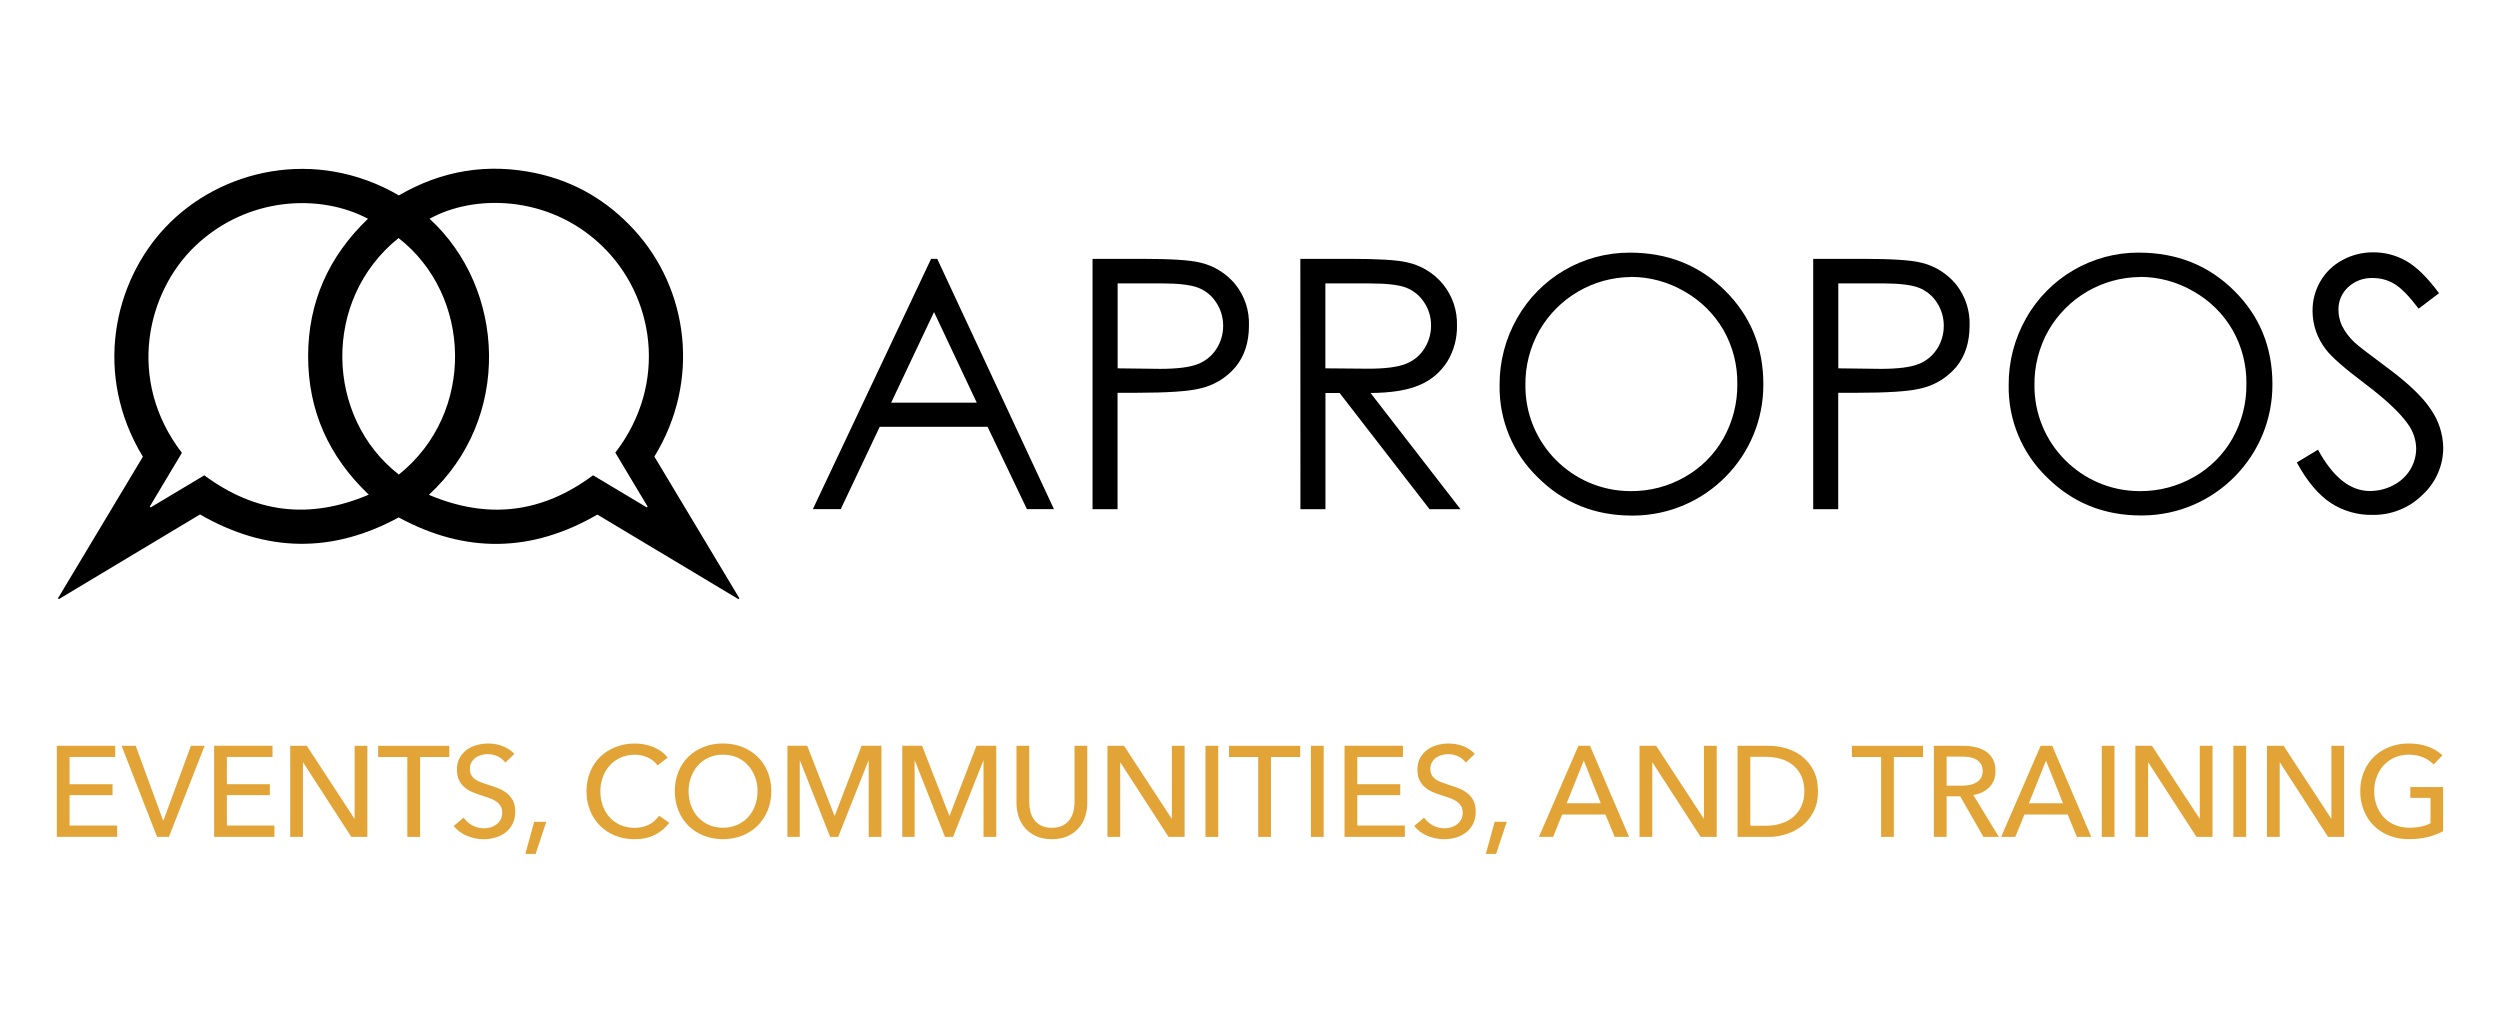 <?xml version="1.0" encoding="UTF-8"?><svg xmlns="http://www.w3.org/2000/svg" viewBox="0 0 623.62 255.12"><defs><style>.cls-1{fill:#fff;}.cls-2{fill:#e2a436;}</style></defs><g id="BG"><rect class="cls-1" y="0" width="623.62" height="255.12"/></g><g id="Logo"><g><g><path d="M14.45,149.26c7.07-11.79,14.13-23.57,21.19-35.33-12.43-20.49-7.32-43.53,5.62-57.23,13.63-14.43,37.36-20.08,58.24-7.96,10.66-6.21,22.15-8.13,34.28-5.52,9.63,2.07,17.77,6.88,24.44,14.16,13.52,14.76,16.62,37.59,5.01,56.51l21.19,35.33c-.06,.09-.12,.18-.19,.26l-35.22-21.12c-16.39,9.51-32.91,9.75-49.56,.71-16.53,8.98-32.98,8.81-49.56-.74l-35.19,21.11-.26-.19Zm30.93-36.31l-8.02,13.42,.21,.21,13.39-8.01c12.76,9.44,26.27,11.11,41.03,4.82-10.04-9.54-15.13-21.03-15.13-34.52,0-13.5,5.15-24.95,14.93-34.3-12.05-6.38-30.12-5.47-42.97,6.68-12.19,11.52-17.41,33.51-3.44,51.72Zm61.6,10.48c14.76,6.26,28.29,4.56,40.96-4.87l13.43,8.03,.17-.23-8.05-13.45c13.32-17.34,9.71-39.21-3.5-51.75-13.25-12.59-31.82-12.71-42.83-6.59,19.05,17.48,20.55,49.81-.18,68.86Zm-7.56-64.05c-19.14,15.35-18.29,44.72,.07,59,19.18-15.38,18.24-44.74-.07-59h0Z"/><g><path d="M233.79,64.57l29.12,62.44h-6.74l-9.82-20.54h-26.91l-9.72,20.54h-6.96l29.5-62.44h1.53Zm-.8,13.27l-10.69,22.6h21.35l-10.66-22.6Z"/><path d="M272.54,64.57h12.44c7.13,0,11.94,.31,14.43,.94,3.43,.79,6.5,2.7,8.74,5.41,2.33,2.91,3.53,6.56,3.4,10.29,0,4.16-1.11,7.59-3.32,10.3-2.34,2.79-5.56,4.71-9.12,5.45-2.83,.68-8.12,1.02-15.88,1.02h-4.46v29.04h-6.24v-62.44Zm6.25,6.12v21.19l10.57,.13c4.27,0,7.4-.39,9.38-1.17,1.92-.73,3.56-2.05,4.67-3.77,1.13-1.73,1.72-3.76,1.7-5.83,.01-2.04-.58-4.04-1.7-5.74-1.06-1.68-2.63-2.98-4.48-3.71-1.85-.73-4.89-1.09-9.1-1.1h-11.04Z"/><path d="M324.37,64.57h12.45c6.95,0,11.64,.28,14.09,.85,3.54,.75,6.73,2.67,9.04,5.47,2.36,2.9,3.6,6.56,3.49,10.31,.07,3.16-.77,6.27-2.4,8.97-1.63,2.6-4.02,4.64-6.85,5.84-2.97,1.31-7.07,1.99-12.31,2.02l22.44,28.99h-7.72l-22.44-28.99h-3.53v28.99h-6.24l-.02-62.44Zm6.24,6.12v21.19l10.76,.09c4.17,0,7.25-.4,9.25-1.19,1.93-.73,3.56-2.06,4.67-3.8,1.12-1.74,1.71-3.77,1.68-5.83,.02-2.03-.58-4.02-1.71-5.71-1.07-1.66-2.63-2.95-4.46-3.67-1.84-.72-4.89-1.07-9.17-1.07h-11.02Z"/><path d="M406.56,63.02c9.46,0,17.37,3.16,23.74,9.47,6.37,6.31,9.56,14.08,9.56,23.31,.12,18-14.38,32.69-32.38,32.81-.14,0-.27,0-.41,0-9.26,0-17.08-3.17-23.45-9.51-6.24-6.01-9.7-14.35-9.55-23.01-.04-5.85,1.46-11.6,4.35-16.68,5.71-10.16,16.48-16.43,28.14-16.39Zm.27,6.08c-9.43,.09-18.12,5.16-22.83,13.34-2.34,4.15-3.55,8.86-3.49,13.62-.11,14.5,11.56,26.34,26.06,26.45,.08,0,.17,0,.25,0,4.72,.03,9.36-1.18,13.46-3.53,4.02-2.27,7.35-5.59,9.62-9.62,2.34-4.16,3.53-8.86,3.47-13.62,.06-4.71-1.13-9.35-3.47-13.44-2.33-4.02-5.7-7.34-9.75-9.62-4.05-2.36-8.66-3.61-13.34-3.61l.02,.02Z"/><path d="M452.31,64.57h12.44c7.12,0,11.93,.31,14.43,.94,3.43,.79,6.5,2.7,8.74,5.41,2.32,2.92,3.53,6.57,3.39,10.29,0,4.16-1.1,7.59-3.31,10.3-2.35,2.79-5.56,4.71-9.13,5.45-2.83,.68-8.12,1.02-15.87,1.02h-4.46v29.04h-6.24v-62.44Zm6.25,6.12v21.19l10.56,.13c4.27,0,7.4-.39,9.39-1.17,1.92-.73,3.55-2.05,4.66-3.77,1.13-1.73,1.72-3.76,1.7-5.83,.01-2.04-.58-4.04-1.7-5.74-1.06-1.68-2.63-2.98-4.47-3.71-1.86-.73-4.89-1.09-9.1-1.1h-11.04Z"/><path d="M533.53,63.02c9.46,0,17.37,3.16,23.75,9.47,6.37,6.31,9.56,14.07,9.57,23.28,.12,18-14.38,32.69-32.38,32.81-.14,0-.27,0-.41,0-9.25,0-17.07-3.17-23.45-9.51-6.24-6.01-9.7-14.35-9.55-23.01-.04-5.85,1.46-11.6,4.35-16.68,5.72-10.15,16.48-16.41,28.12-16.37Zm.28,6.08c-9.44,.09-18.12,5.16-22.83,13.34-2.34,4.15-3.55,8.86-3.49,13.62-.1,14.51,11.59,26.35,26.1,26.45,.08,0,.15,0,.23,0,4.72,.03,9.36-1.19,13.46-3.53,4.02-2.27,7.35-5.6,9.62-9.62,2.33-4.16,3.53-8.86,3.46-13.62,.06-4.71-1.13-9.35-3.46-13.44-2.33-4.02-5.7-7.35-9.76-9.62-4.04-2.36-8.63-3.61-13.31-3.61v.02Z"/><path d="M572.91,115.38l5.31-3.21c3.74,6.88,8.05,10.31,12.94,10.31,2.06,0,4.09-.49,5.9-1.47,1.74-.89,3.2-2.25,4.21-3.93,.94-1.58,1.44-3.38,1.44-5.22-.04-2.22-.79-4.38-2.12-6.16-1.96-2.77-5.52-6.11-10.7-10.02-5.18-3.91-8.42-6.75-9.72-8.54-2.13-2.73-3.3-6.08-3.31-9.55-.03-2.61,.64-5.18,1.96-7.43,1.3-2.24,3.21-4.07,5.5-5.29,2.36-1.29,5.01-1.95,7.7-1.93,2.9-.01,5.74,.74,8.26,2.19,2.56,1.46,5.27,4.13,8.13,8.01l-5.09,3.86c-2.35-3.12-4.35-5.17-6.01-6.16-1.63-.99-3.5-1.5-5.41-1.49-2.28-.09-4.5,.74-6.18,2.29-1.56,1.45-2.43,3.48-2.4,5.61,0,1.36,.29,2.7,.85,3.94,.78,1.56,1.83,2.97,3.1,4.16,.82,.8,3.51,2.88,8.06,6.24,5.4,3.99,9.11,7.54,11.12,10.65,1.9,2.77,2.94,6.03,3.01,9.39,.02,4.48-1.86,8.77-5.16,11.8-3.33,3.3-7.86,5.1-12.54,5.01-3.65,.06-7.24-.96-10.31-2.95-3.08-2.01-5.93-5.4-8.53-10.15Z"/></g></g><g><path class="cls-2" d="M17.35,205.93h11.87v2.82H14.17v-22.72h14.57v2.79h-11.39v6.8h10.72v2.73h-10.72v7.57Z"/><path class="cls-2" d="M40.68,204.65h.1l6.84-18.61h3.43l-8.92,22.72h-2.95l-8.86-22.72h3.53l6.83,18.61Z"/><path class="cls-2" d="M56.59,205.93h11.87v2.82h-15.05v-22.72h14.57v2.79h-11.39v6.8h10.72v2.73h-10.72v7.57Z"/><path class="cls-2" d="M88.4,204.2h.06v-18.16h3.18v22.72h-4.01l-12-18.55h-.06v18.55h-3.18v-22.72h4.14l11.87,18.16Z"/><path class="cls-2" d="M104.79,208.76h-3.18v-19.93h-7.28v-2.79h17.75v2.79h-7.29v19.93Z"/><path class="cls-2" d="M126.07,190.24c-.45-.62-1.06-1.13-1.83-1.53-.77-.39-1.64-.59-2.6-.59-.51,0-1.03,.07-1.56,.21s-1,.36-1.43,.67c-.43,.31-.78,.7-1.04,1.16-.27,.46-.4,1.01-.4,1.65s.12,1.14,.37,1.56c.25,.42,.58,.77,.99,1.06,.42,.29,.91,.53,1.48,.74,.57,.2,1.17,.41,1.81,.63,.77,.24,1.55,.5,2.34,.8,.79,.3,1.51,.7,2.15,1.19,.64,.49,1.17,1.11,1.57,1.84,.41,.74,.61,1.67,.61,2.81s-.22,2.2-.66,3.06c-.44,.87-1.02,1.58-1.75,2.15-.73,.57-1.57,.99-2.52,1.27s-1.93,.42-2.94,.42c-1.43,0-2.82-.28-4.16-.83-1.34-.56-2.44-1.38-3.32-2.47l2.47-2.09c.53,.79,1.25,1.43,2.15,1.93,.9,.49,1.87,.74,2.92,.74,.53,0,1.07-.08,1.6-.22s1.02-.39,1.46-.71c.44-.32,.8-.72,1.07-1.2,.28-.48,.42-1.06,.42-1.75s-.14-1.26-.43-1.72c-.29-.46-.68-.85-1.17-1.17s-1.06-.59-1.72-.82c-.65-.22-1.34-.45-2.07-.69-.73-.21-1.44-.48-2.15-.79-.71-.31-1.34-.71-1.89-1.19-.56-.48-1-1.07-1.35-1.78s-.51-1.58-.51-2.63c0-1.13,.23-2.11,.69-2.92,.46-.81,1.06-1.49,1.8-2.02,.74-.53,1.57-.93,2.5-1.17,.93-.25,1.87-.37,2.81-.37,1.33,0,2.57,.24,3.72,.71,1.16,.47,2.09,1.1,2.79,1.89l-2.25,2.18Z"/><path class="cls-2" d="M133.61,213.02h-2.57l2.21-8.02h3.02l-2.66,8.02Z"/><path class="cls-2" d="M166.95,205.23c-.9,1.22-2.07,2.21-3.5,2.97-1.43,.76-3.16,1.14-5.17,1.14-1.73,0-3.33-.29-4.8-.88-1.47-.59-2.73-1.41-3.79-2.47-1.06-1.06-1.89-2.32-2.49-3.79s-.9-3.08-.9-4.83,.31-3.4,.92-4.86c.61-1.46,1.45-2.72,2.53-3.75,1.08-1.04,2.36-1.84,3.83-2.42,1.48-.58,3.08-.87,4.81-.87,.77,0,1.55,.08,2.34,.22,.79,.15,1.55,.38,2.28,.67,.73,.3,1.39,.67,1.99,1.11,.6,.44,1.11,.95,1.54,1.52l-2.5,1.93c-.56-.77-1.34-1.41-2.36-1.91s-2.11-.75-3.29-.75c-1.33,0-2.52,.24-3.58,.72s-1.96,1.14-2.71,1.97c-.75,.83-1.33,1.8-1.73,2.91s-.61,2.27-.61,3.51,.2,2.48,.59,3.59,.96,2.08,1.7,2.9c.74,.82,1.64,1.47,2.7,1.94,1.06,.47,2.24,.71,3.55,.71s2.45-.26,3.5-.77c1.05-.51,1.91-1.26,2.6-2.25l2.54,1.73Z"/><path class="cls-2" d="M192.4,197.36c0,1.75-.31,3.36-.92,4.83-.61,1.47-1.45,2.73-2.52,3.79-1.07,1.06-2.34,1.88-3.82,2.47s-3.08,.88-4.81,.88-3.33-.29-4.8-.88c-1.47-.59-2.73-1.41-3.8-2.47-1.07-1.06-1.9-2.32-2.5-3.79s-.9-3.08-.9-4.83,.3-3.4,.9-4.86c.6-1.46,1.43-2.72,2.5-3.75,1.07-1.04,2.34-1.84,3.8-2.42,1.46-.58,3.06-.87,4.8-.87s3.34,.29,4.81,.87,2.75,1.39,3.82,2.42c1.07,1.04,1.91,2.29,2.52,3.75,.61,1.47,.92,3.09,.92,4.86Zm-3.43,0c0-1.24-.2-2.41-.61-3.51s-.98-2.07-1.73-2.91c-.75-.83-1.65-1.49-2.71-1.97-1.06-.48-2.25-.72-3.58-.72s-2.49,.24-3.55,.72c-1.06,.48-1.96,1.14-2.7,1.97-.74,.83-1.31,1.8-1.72,2.91-.41,1.1-.61,2.27-.61,3.51s.2,2.45,.61,3.56c.41,1.11,.98,2.08,1.73,2.9,.75,.82,1.65,1.47,2.7,1.94,1.05,.47,2.23,.71,3.53,.71s2.49-.24,3.56-.71c1.07-.47,1.98-1.12,2.73-1.94,.75-.82,1.33-1.79,1.73-2.9,.41-1.11,.61-2.3,.61-3.56Z"/><path class="cls-2" d="M208.16,203.49h.06l6.71-17.46h4.94v22.72h-3.18v-19h-.06l-7.54,19h-2.02l-7.51-19h-.06v19h-3.08v-22.72h4.94l6.8,17.46Z"/><path class="cls-2" d="M236.81,203.49h.06l6.71-17.46h4.94v22.72h-3.18v-19h-.06l-7.54,19h-2.02l-7.51-19h-.06v19h-3.08v-22.72h4.94l6.8,17.46Z"/><path class="cls-2" d="M262.39,209.33c-1.5,0-2.8-.25-3.92-.75s-2.03-1.17-2.76-2.01c-.73-.83-1.27-1.79-1.62-2.87s-.53-2.2-.53-3.35v-14.31h3.18v14.12c0,.77,.1,1.54,.29,2.3s.51,1.44,.95,2.04c.44,.6,1.02,1.08,1.73,1.44s1.61,.55,2.68,.55,1.94-.18,2.66-.55,1.31-.85,1.75-1.44c.44-.6,.75-1.28,.95-2.04,.19-.76,.29-1.53,.29-2.3v-14.12h3.18v14.31c0,1.16-.18,2.27-.53,3.35-.35,1.08-.89,2.04-1.62,2.87s-1.65,1.5-2.76,2.01-2.42,.75-3.92,.75Z"/><path class="cls-2" d="M292.26,204.2h.06v-18.16h3.18v22.72h-4.01l-12-18.55h-.06v18.55h-3.18v-22.72h4.14l11.87,18.16Z"/><path class="cls-2" d="M303.88,208.76h-3.18v-22.72h3.18v22.72Z"/><path class="cls-2" d="M317.04,208.76h-3.18v-19.93h-7.28v-2.79h17.75v2.79h-7.29v19.93Z"/><path class="cls-2" d="M330.19,208.76h-3.18v-22.72h3.18v22.72Z"/><path class="cls-2" d="M338.57,205.93h11.87v2.82h-15.05v-22.72h14.57v2.79h-11.39v6.8h10.72v2.73h-10.72v7.57Z"/><path class="cls-2" d="M365.66,190.24c-.45-.62-1.06-1.13-1.83-1.53-.77-.39-1.64-.59-2.6-.59-.51,0-1.03,.07-1.56,.21s-1,.36-1.43,.67c-.43,.31-.78,.7-1.04,1.16s-.4,1.01-.4,1.65,.12,1.14,.37,1.56c.25,.42,.58,.77,.99,1.06,.42,.29,.91,.53,1.48,.74,.57,.2,1.17,.41,1.81,.63,.77,.24,1.55,.5,2.34,.8,.79,.3,1.51,.7,2.15,1.19s1.17,1.11,1.57,1.84c.41,.74,.61,1.67,.61,2.81s-.22,2.2-.66,3.06c-.44,.87-1.02,1.58-1.75,2.15-.73,.57-1.57,.99-2.52,1.27-.95,.28-1.93,.42-2.94,.42-1.43,0-2.82-.28-4.16-.83-1.34-.56-2.44-1.38-3.32-2.47l2.47-2.09c.53,.79,1.25,1.43,2.15,1.93,.9,.49,1.87,.74,2.92,.74,.53,0,1.07-.08,1.6-.22s1.02-.39,1.46-.71,.8-.72,1.07-1.2,.42-1.06,.42-1.75-.14-1.26-.43-1.72c-.29-.46-.68-.85-1.17-1.17-.49-.32-1.06-.59-1.72-.82-.65-.22-1.34-.45-2.07-.69-.73-.21-1.45-.48-2.15-.79-.7-.31-1.34-.71-1.89-1.19s-1-1.07-1.35-1.78-.51-1.58-.51-2.63c0-1.13,.23-2.11,.69-2.92,.46-.81,1.06-1.49,1.8-2.02,.74-.53,1.57-.93,2.5-1.17,.93-.25,1.87-.37,2.81-.37,1.33,0,2.57,.24,3.72,.71,1.16,.47,2.09,1.1,2.79,1.89l-2.25,2.18Z"/><path class="cls-2" d="M373.2,213.02h-2.57l2.21-8.02h3.02l-2.66,8.02Z"/><path class="cls-2" d="M387.41,208.76h-3.53l9.85-22.72h2.89l9.75,22.72h-3.59l-2.31-5.58h-10.78l-2.28,5.58Zm3.4-8.38h8.5l-4.24-10.65-4.27,10.65Z"/><path class="cls-2" d="M424.99,204.2h.06v-18.16h3.18v22.72h-4.01l-12-18.55h-.06v18.55h-3.18v-22.72h4.14l11.88,18.16Z"/><path class="cls-2" d="M433.43,186.04h7.8c1.46,0,2.91,.21,4.36,.64,1.46,.43,2.77,1.1,3.95,2.02,1.18,.92,2.13,2.1,2.86,3.53,.73,1.43,1.09,3.16,1.09,5.17s-.36,3.63-1.09,5.05c-.73,1.42-1.68,2.6-2.86,3.53-1.18,.93-2.49,1.63-3.95,2.09-1.45,.46-2.91,.69-4.36,.69h-7.8v-22.72Zm3.18,19.93h3.98c1.37,0,2.64-.19,3.8-.58,1.17-.38,2.17-.94,3.02-1.67,.85-.73,1.5-1.63,1.97-2.7,.47-1.07,.71-2.28,.71-3.63s-.24-2.65-.71-3.72-1.13-1.96-1.97-2.68c-.84-.72-1.85-1.26-3.02-1.64-1.17-.37-2.43-.56-3.8-.56h-3.98v17.17Z"/><path class="cls-2" d="M472.42,208.76h-3.18v-19.93h-7.29v-2.79h17.75v2.79h-7.29v19.93Z"/><path class="cls-2" d="M485.58,208.76h-3.18v-22.72h7.29c1.09,0,2.13,.11,3.11,.34,.98,.22,1.84,.58,2.58,1.07s1.32,1.14,1.75,1.94,.64,1.78,.64,2.94c0,1.67-.51,3.02-1.54,4.04-1.03,1.03-2.35,1.68-3.98,1.96l6.36,10.43h-3.85l-5.78-10.11h-3.4v10.11Zm0-12.77h3.66c.75,0,1.44-.06,2.09-.19s1.2-.34,1.68-.63c.48-.29,.86-.66,1.14-1.12,.28-.46,.42-1.03,.42-1.72s-.14-1.26-.42-1.72-.65-.83-1.11-1.11c-.46-.28-1-.48-1.62-.59-.62-.12-1.27-.18-1.96-.18h-3.88v7.25Z"/><path class="cls-2" d="M502.71,208.76h-3.53l9.85-22.72h2.89l9.75,22.72h-3.59l-2.31-5.58h-10.78l-2.28,5.58Zm3.4-8.38h8.5l-4.24-10.65-4.27,10.65Z"/><path class="cls-2" d="M527.46,208.76h-3.18v-22.72h3.18v22.72Z"/><path class="cls-2" d="M548.67,204.2h.06v-18.16h3.18v22.72h-4.01l-12-18.55h-.06v18.55h-3.18v-22.72h4.14l11.88,18.16Z"/><path class="cls-2" d="M560.29,208.76h-3.18v-22.72h3.18v22.72Z"/><path class="cls-2" d="M581.5,204.2h.06v-18.16h3.18v22.72h-4.01l-12-18.55h-.06v18.55h-3.18v-22.72h4.14l11.88,18.16Z"/><path class="cls-2" d="M607.07,190.72c-.69-.75-1.56-1.35-2.62-1.8s-2.24-.67-3.55-.67-2.52,.24-3.59,.72-1.98,1.14-2.73,1.97c-.75,.83-1.33,1.8-1.73,2.91-.41,1.1-.61,2.27-.61,3.51s.2,2.45,.61,3.56c.41,1.11,.98,2.08,1.73,2.9,.75,.82,1.67,1.47,2.76,1.94,1.09,.47,2.31,.71,3.66,.71,1.07,0,2.05-.1,2.95-.29,.9-.19,1.68-.47,2.34-.83v-6.32h-5.04v-2.7h8.18v11.01c-1.2,.64-2.5,1.13-3.92,1.48-1.41,.34-2.95,.51-4.62,.51-1.78,0-3.41-.29-4.89-.88-1.49-.59-2.77-1.41-3.84-2.47-1.07-1.06-1.9-2.32-2.5-3.79s-.9-3.08-.9-4.83,.31-3.4,.92-4.86c.61-1.46,1.45-2.72,2.53-3.75,1.08-1.04,2.36-1.84,3.84-2.42,1.47-.58,3.08-.87,4.81-.87s3.44,.27,4.86,.8c1.42,.53,2.6,1.25,3.55,2.15l-2.21,2.31Z"/></g></g></g></svg>